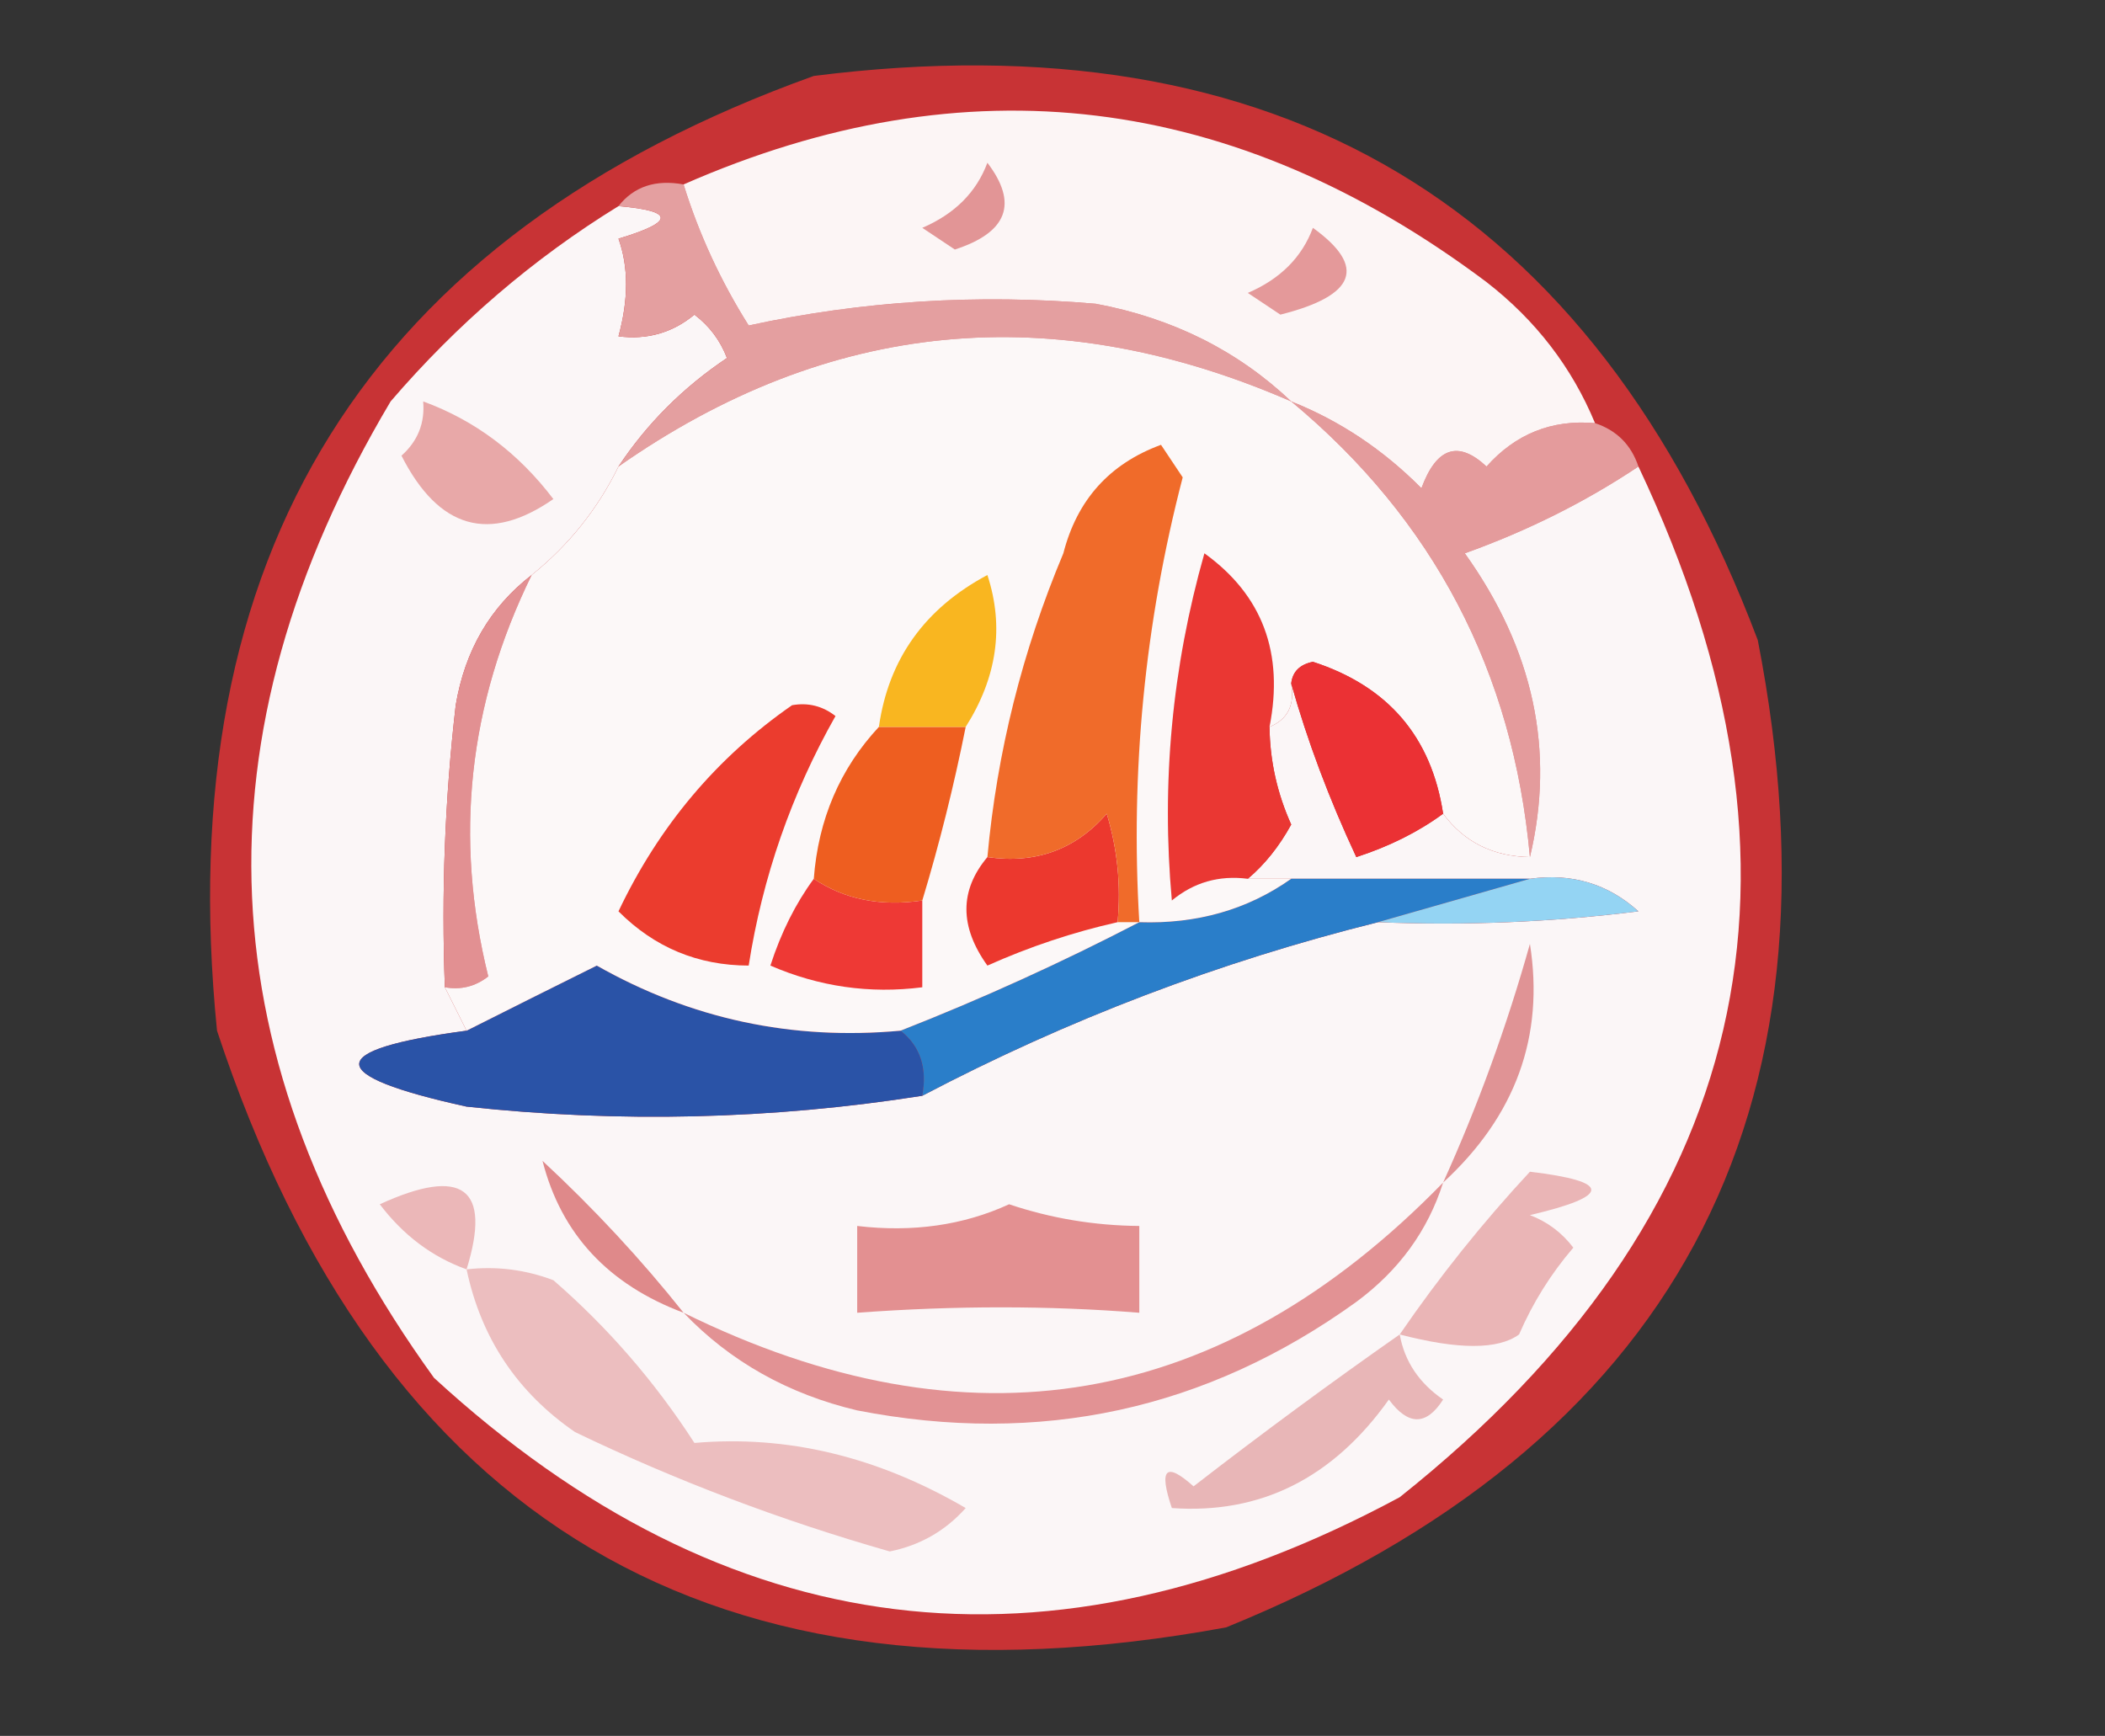 <?xml version="1.0" encoding="UTF-8"?>
<!DOCTYPE svg PUBLIC "-//W3C//DTD SVG 1.1//EN" "http://www.w3.org/Graphics/SVG/1.1/DTD/svg11.dtd">
<svg xmlns="http://www.w3.org/2000/svg" version="1.1" width="97px" height="80px" style="shape-rendering:geometricPrecision; text-rendering:geometricPrecision; image-rendering:optimizeQuality; fill-rule:evenodd; clip-rule:evenodd" xmlns:xlink="http://www.w3.org/1999/xlink">
<rect width="100%" height="100%" fill="#333333" stroke="none"/>
<g><path style="opacity:0.984" fill="#ca3335" d="M 37.5,3.5 C 58.916,0.785 73.416,9.452 81,29.5C 85.279,51.444 77.113,66.611 56.5,75C 32.981,79.326 17.481,70.159 10,47.5C 7.8,25.539 16.967,10.872 37.5,3.5 Z"/></g>
<g><path style="opacity:1" fill="#e49b9c" d="M 59.5,18.5 C 61.736,19.389 63.736,20.722 65.5,22.5C 66.197,20.616 67.197,20.282 68.5,21.5C 69.841,19.995 71.508,19.328 73.5,19.5C 74.5,19.833 75.167,20.5 75.5,21.5C 73.067,23.126 70.401,24.459 67.5,25.5C 70.668,29.93 71.668,34.597 70.5,39.5C 69.728,30.955 66.061,23.955 59.5,18.5 Z"/></g>
<g><path style="opacity:1" fill="#fbf6f7" d="M 28.5,9.5 C 31.097,9.721 31.097,10.221 28.5,11C 28.966,12.299 28.966,13.799 28.5,15.5C 29.822,15.67 30.989,15.337 32,14.5C 32.692,15.025 33.192,15.692 33.5,16.5C 31.479,17.855 29.812,19.521 28.5,21.5C 27.54,23.461 26.206,25.127 24.5,26.5C 22.59,27.975 21.424,29.975 21,32.5C 20.501,36.821 20.334,41.154 20.5,45.5C 20.833,46.167 21.167,46.833 21.5,47.5C 14.903,48.385 14.903,49.552 21.5,51C 28.549,51.76 35.55,51.593 42.5,50.5C 49.191,46.987 56.191,44.32 63.5,42.5C 67.514,42.666 71.514,42.499 75.5,42C 74.095,40.731 72.429,40.231 70.5,40.5C 66.833,40.5 63.167,40.5 59.5,40.5C 58.833,40.5 58.167,40.5 57.5,40.5C 58.278,39.844 58.944,39.011 59.5,38C 58.852,36.56 58.519,35.06 58.5,33.5C 59.338,33.158 59.672,32.492 59.5,31.5C 60.247,34.15 61.247,36.816 62.5,39.5C 64.025,39.006 65.359,38.339 66.5,37.5C 67.467,38.806 68.801,39.473 70.5,39.5C 71.668,34.597 70.668,29.93 67.5,25.5C 70.401,24.459 73.067,23.126 75.5,21.5C 84.381,40.263 80.715,56.097 64.5,69C 48.312,77.712 33.479,75.878 20,63.5C 9.486,48.945 8.82,33.945 18,18.5C 21.078,14.915 24.578,11.915 28.5,9.5 Z"/></g>
<g><path style="opacity:1" fill="#e39091" d="M 46.5,55.5 C 48.435,56.15 50.435,56.483 52.5,56.5C 52.5,57.833 52.5,59.167 52.5,60.5C 48.332,60.167 43.999,60.167 39.5,60.5C 39.5,59.167 39.5,57.833 39.5,56.5C 42.059,56.802 44.393,56.468 46.5,55.5 Z"/></g>
<g><path style="opacity:1" fill="#df898a" d="M 31.5,60.5 C 28.025,59.198 25.858,56.865 25,53.5C 27.372,55.703 29.539,58.036 31.5,60.5 Z"/></g>
<g><path style="opacity:1" fill="#ebb7b8" d="M 21.5,58.5 C 19.922,57.934 18.588,56.934 17.5,55.5C 21.328,53.748 22.661,54.748 21.5,58.5 Z"/></g>
<g><path style="opacity:1" fill="#2a53a7" d="M 41.5,47.5 C 42.404,48.209 42.737,49.209 42.5,50.5C 35.55,51.593 28.549,51.76 21.5,51C 14.903,49.552 14.903,48.385 21.5,47.5C 23.506,46.489 25.506,45.489 27.5,44.5C 31.838,46.96 36.505,47.96 41.5,47.5 Z"/></g>
<g><path style="opacity:1" fill="#e09395" d="M 66.5,54.5 C 68.105,50.953 69.438,47.286 70.5,43.5C 71.173,47.763 69.84,51.429 66.5,54.5 Z"/></g>
<g><path style="opacity:1" fill="#2a7ec9" d="M 59.5,40.5 C 63.167,40.5 66.833,40.5 70.5,40.5C 68.167,41.167 65.833,41.833 63.5,42.5C 56.191,44.32 49.191,46.987 42.5,50.5C 42.737,49.209 42.404,48.209 41.5,47.5C 45.251,46.027 48.917,44.36 52.5,42.5C 55.152,42.59 57.486,41.924 59.5,40.5 Z"/></g>
<g><path style="opacity:1" fill="#94d4f3" d="M 70.5,40.5 C 72.429,40.231 74.095,40.731 75.5,42C 71.514,42.499 67.514,42.666 63.5,42.5C 65.833,41.833 68.167,41.167 70.5,40.5 Z"/></g>
<g><path style="opacity:1" fill="#ea3733" d="M 58.5,33.5 C 58.519,35.06 58.852,36.56 59.5,38C 58.944,39.011 58.278,39.844 57.5,40.5C 56.178,40.33 55.011,40.663 54,41.5C 53.509,36.09 54.009,30.757 55.5,25.5C 58.172,27.425 59.172,30.092 58.5,33.5 Z"/></g>
<g><path style="opacity:1" fill="#e29092" d="M 24.5,26.5 C 21.581,32.452 20.914,38.619 22.5,45C 21.906,45.464 21.239,45.631 20.5,45.5C 20.334,41.154 20.501,36.821 21,32.5C 21.424,29.975 22.59,27.975 24.5,26.5 Z"/></g>
<g><path style="opacity:1" fill="#e8a8a8" d="M 19.5,18.5 C 21.886,19.373 23.886,20.873 25.5,23C 22.549,25.044 20.216,24.378 18.5,21C 19.252,20.329 19.586,19.496 19.5,18.5 Z"/></g>
<g><path style="opacity:1" fill="#e49fa0" d="M 28.5,9.5 C 29.209,8.596 30.209,8.263 31.5,8.5C 32.207,10.781 33.207,12.948 34.5,15C 39.728,13.866 45.061,13.533 50.5,14C 54.035,14.663 57.035,16.163 59.5,18.5C 48.517,13.72 38.184,14.72 28.5,21.5C 29.812,19.521 31.479,17.855 33.5,16.5C 33.192,15.692 32.692,15.025 32,14.5C 30.989,15.337 29.822,15.67 28.5,15.5C 28.966,13.799 28.966,12.299 28.5,11C 31.097,10.221 31.097,9.721 28.5,9.5 Z"/></g>
<g><path style="opacity:1" fill="#fcf8f8" d="M 59.5,18.5 C 66.061,23.955 69.728,30.955 70.5,39.5C 68.801,39.473 67.467,38.806 66.5,37.5C 65.961,33.958 63.961,31.624 60.5,30.5C 59.893,30.624 59.56,30.957 59.5,31.5C 59.672,32.492 59.338,33.158 58.5,33.5C 59.172,30.092 58.172,27.425 55.5,25.5C 54.009,30.757 53.509,36.09 54,41.5C 55.011,40.663 56.178,40.33 57.5,40.5C 58.167,40.5 58.833,40.5 59.5,40.5C 57.486,41.924 55.152,42.59 52.5,42.5C 48.917,44.36 45.251,46.027 41.5,47.5C 36.505,47.96 31.838,46.96 27.5,44.5C 25.506,45.489 23.506,46.489 21.5,47.5C 21.167,46.833 20.833,46.167 20.5,45.5C 21.239,45.631 21.906,45.464 22.5,45C 20.914,38.619 21.581,32.452 24.5,26.5C 26.206,25.127 27.54,23.461 28.5,21.5C 38.184,14.72 48.517,13.72 59.5,18.5 Z"/></g>
<g><path style="opacity:1" fill="#ee3935" d="M 37.5,40.5 C 38.919,41.451 40.585,41.785 42.5,41.5C 42.5,42.833 42.5,44.167 42.5,45.5C 40.076,45.808 37.743,45.474 35.5,44.5C 35.994,42.974 36.661,41.641 37.5,40.5 Z"/></g>
<g><path style="opacity:1" fill="#ec382e" d="M 51.5,42.5 C 49.45,42.961 47.45,43.628 45.5,44.5C 44.212,42.702 44.212,41.035 45.5,39.5C 47.722,39.822 49.556,39.155 51,37.5C 51.493,39.134 51.66,40.801 51.5,42.5 Z"/></g>
<g><path style="opacity:1" fill="#ee5e20" d="M 40.5,33.5 C 41.833,33.5 43.167,33.5 44.5,33.5C 43.957,36.218 43.291,38.885 42.5,41.5C 40.585,41.785 38.919,41.451 37.5,40.5C 37.707,37.759 38.707,35.426 40.5,33.5 Z"/></g>
<g><path style="opacity:1" fill="#eb3c2e" d="M 36.5,32.5 C 37.239,32.369 37.906,32.536 38.5,33C 36.47,36.589 35.137,40.422 34.5,44.5C 32.158,44.496 30.158,43.663 28.5,42C 30.364,38.073 33.031,34.906 36.5,32.5 Z"/></g>
<g><path style="opacity:1" fill="#eb3134" d="M 59.5,31.5 C 59.56,30.957 59.893,30.624 60.5,30.5C 63.961,31.624 65.961,33.958 66.5,37.5C 65.359,38.339 64.025,39.006 62.5,39.5C 61.247,36.816 60.247,34.15 59.5,31.5 Z"/></g>
<g><path style="opacity:1" fill="#f06b2a" d="M 52.5,42.5 C 52.167,42.5 51.833,42.5 51.5,42.5C 51.66,40.801 51.493,39.134 51,37.5C 49.556,39.155 47.722,39.822 45.5,39.5C 45.941,34.673 47.107,30.007 49,25.5C 49.632,23.035 51.132,21.369 53.5,20.5C 53.833,21 54.167,21.5 54.5,22C 52.752,28.711 52.085,35.544 52.5,42.5 Z"/></g>
<g><path style="opacity:1" fill="#f9b620" d="M 44.5,33.5 C 43.167,33.5 41.833,33.5 40.5,33.5C 40.943,30.376 42.609,28.043 45.5,26.5C 46.279,28.885 45.946,31.218 44.5,33.5 Z"/></g>
<g><path style="opacity:1" fill="#fcf5f5" d="M 73.5,19.5 C 71.508,19.328 69.841,19.995 68.5,21.5C 67.197,20.282 66.197,20.616 65.5,22.5C 63.736,20.722 61.736,19.389 59.5,18.5C 57.035,16.163 54.035,14.663 50.5,14C 45.061,13.533 39.728,13.866 34.5,15C 33.207,12.948 32.207,10.781 31.5,8.5C 44.533,2.776 56.866,4.276 68.5,13C 70.766,14.758 72.432,16.925 73.5,19.5 Z"/></g>
<g><path style="opacity:1" fill="#e4999a" d="M 60.5,10.5 C 62.984,12.292 62.484,13.625 59,14.5C 58.5,14.167 58,13.833 57.5,13.5C 58.993,12.859 59.993,11.859 60.5,10.5 Z"/></g>
<g><path style="opacity:1" fill="#e29596" d="M 45.5,7.5 C 46.928,9.377 46.428,10.711 44,11.5C 43.5,11.167 43,10.833 42.5,10.5C 43.993,9.859 44.993,8.859 45.5,7.5 Z"/></g>
<g><path style="opacity:1" fill="#eab5b6" d="M 64.5,61.5 C 66.317,58.85 68.317,56.35 70.5,54C 74.27,54.449 74.27,55.116 70.5,56C 71.308,56.308 71.975,56.808 72.5,57.5C 71.469,58.7 70.635,60.034 70,61.5C 69.033,62.206 67.2,62.206 64.5,61.5 Z"/></g>
<g><path style="opacity:1" fill="#e29294" d="M 66.5,54.5 C 65.797,56.716 64.464,58.549 62.5,60C 55.595,64.975 47.928,66.642 39.5,65C 36.316,64.246 33.649,62.746 31.5,60.5C 44.635,66.965 56.302,64.965 66.5,54.5 Z"/></g>
<g><path style="opacity:1" fill="#e8b6b7" d="M 64.5,61.5 C 64.721,62.735 65.388,63.735 66.5,64.5C 65.726,65.711 64.893,65.711 64,64.5C 61.421,68.124 58.087,69.791 54,69.5C 53.386,67.687 53.719,67.353 55,68.5C 58.13,66.076 61.297,63.742 64.5,61.5 Z"/></g>
<g><path style="opacity:1" fill="#ecbebf" d="M 21.5,58.5 C 22.873,58.343 24.207,58.51 25.5,59C 28.011,61.179 30.178,63.679 32,66.5C 36.266,66.127 40.433,67.127 44.5,69.5C 43.562,70.553 42.395,71.22 41,71.5C 35.971,70.064 31.138,68.231 26.5,66C 23.834,64.167 22.168,61.667 21.5,58.5 Z"/></g>
</svg>
